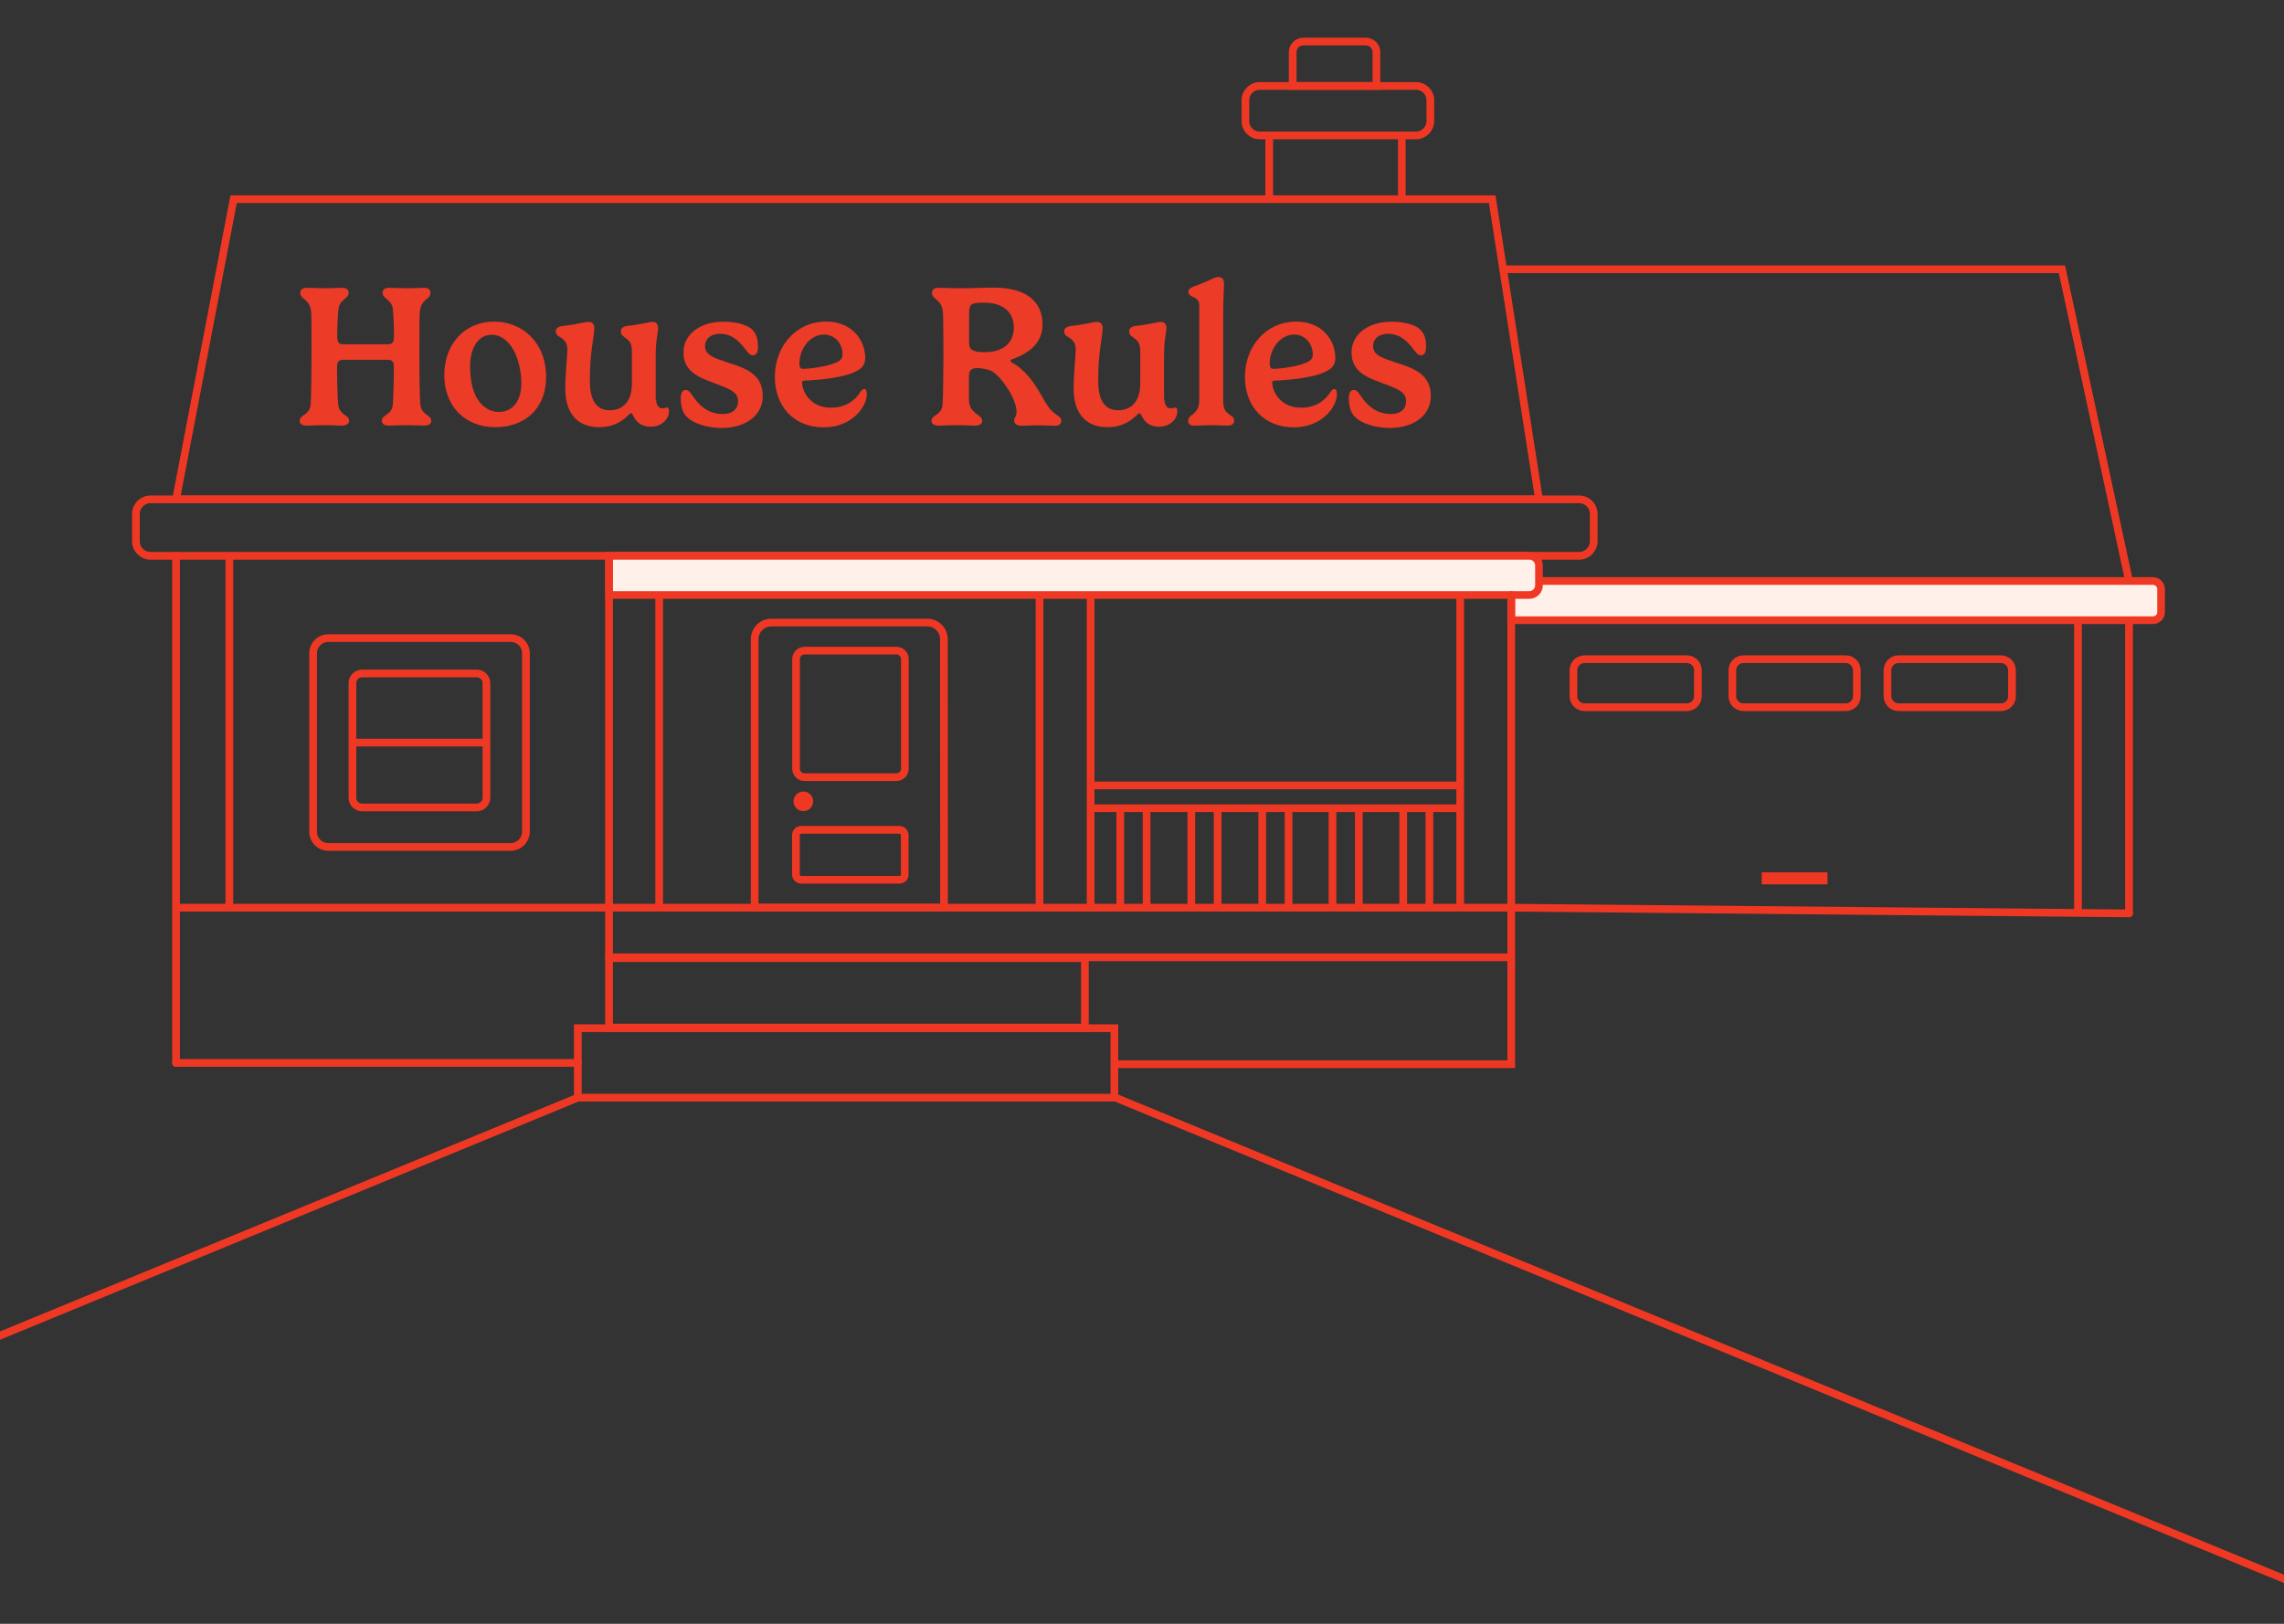 <?xml version="1.0" encoding="utf-8"?>
<!-- Generator: Adobe Illustrator 27.4.0, SVG Export Plug-In . SVG Version: 6.00 Build 0)  -->
<svg version="1.1" id="Layer_1" xmlns="http://www.w3.org/2000/svg" xmlns:xlink="http://www.w3.org/1999/xlink" x="0px" y="0px"
	 viewBox="0 0 1440 1024" style="enable-background:new 0 0 1440 1024;" xml:space="preserve">
<rect x="0" y="0" width="1440" height="1024" fill="#333333" stroke="none"/>
<style type="text/css">
	.st0{fill:#FFF1EA;}
	.st1{fill:#FFF1EA;stroke:#EF3824;stroke-width:21.658;stroke-linecap:round;stroke-miterlimit:10;}
	.st2{fill:#EF3824;stroke:#EF3824;stroke-width:7.092;stroke-linecap:round;stroke-miterlimit:10;}
	.st3{fill:#EF3824;stroke:#EF3824;stroke-width:10.639;stroke-linecap:round;stroke-miterlimit:10;}
	.st4{fill:none;stroke:#EF3824;stroke-width:4.855;stroke-linecap:round;stroke-linejoin:round;stroke-miterlimit:10;}
	.st5{fill:#FFF1E9;stroke:#EE3A24;stroke-width:4.855;stroke-miterlimit:10;}
	.st6{fill:none;stroke:#EF3824;stroke-width:4.829;stroke-miterlimit:10;}
	.st7{fill:none;stroke:#EF3824;stroke-width:4.855;stroke-miterlimit:10;}
	.st8{fill:#EF3824;}
	.st9{fill:none;stroke:#EF3824;stroke-width:4.936;stroke-miterlimit:10;}
	.st10{fill:#EF3824;stroke:#EF3824;stroke-width:4.936;stroke-miterlimit:10;}
	.st11{fill:#FFF1EA;stroke:#EF3824;stroke-width:7.957;stroke-linecap:round;stroke-miterlimit:10;}
	.st12{fill:#EF3824;stroke:#EF3824;stroke-width:2.606;stroke-linecap:round;stroke-miterlimit:10;}
	.st13{fill:#EF3824;stroke:#EF3824;stroke-width:3.909;stroke-linecap:round;stroke-miterlimit:10;}
	.st14{fill:none;}
	.st15{fill:#FFF1E9;}
	.st16{fill:#EC3B26;}
	.st17{enable-background:new    ;}
</style>
<g>
	<line class="st4" x1="111" y1="350.5" x2="111" y2="670.3"/>
	<path class="st5" d="M1357.4,391.1H952.8v-24.7h404.6c2.8,0,5.1,2.3,5.1,5.1v14.5C1362.6,388.8,1360.2,391.1,1357.4,391.1z"/>
	<polygon class="st6" points="970.3,314.9 111,314.9 147.3,125.6 940.8,125.6 	"/>
	<path class="st7" d="M995.6,350.5H94.9c-5.1,0-9.2-4.1-9.2-9.2v-17.2c0-5.1,4.1-9.2,9.2-9.2h900.7c5.1,0,9.2,4.1,9.2,9.2v17.2
		C1004.8,346.3,1000.7,350.5,995.6,350.5z"/>
	<path class="st5" d="M964.2,375.2H384v-24.7h580.2c3.4,0,6.1,2.8,6.1,6.1v12.5C970.3,372.4,967.6,375.2,964.2,375.2z"/>
	<rect x="384" y="572.4" class="st7" width="568.8" height="31.3"/>
	<rect x="384" y="604.2" class="st7" width="300" height="43.8"/>
	<rect x="364.3" y="648.4" class="st7" width="338.3" height="43.8"/>
	<path class="st7" d="M322,534.1h-115c-5.3,0-9.6-4.3-9.6-9.6V412c0-5.3,4.3-9.6,9.6-9.6h115c5.3,0,9.6,4.3,9.6,9.6v112.5
		C331.5,529.8,327.2,534.1,322,534.1z"/>
	<path class="st7" d="M595.2,572.4H475.8V403.1c0-5.8,4.7-10.5,10.5-10.5h98.3c5.8,0,10.5,4.7,10.5,10.5L595.2,572.4L595.2,572.4z"
		/>
	<path class="st7" d="M565.2,490.1h-58c-2.9,0-5.3-2.4-5.3-5.3v-69.2c0-2.9,2.4-5.3,5.3-5.3h58c2.9,0,5.3,2.4,5.3,5.3v69.2
		C570.5,487.7,568.1,490.1,565.2,490.1z"/>
	<path class="st7" d="M567.1,554.8h-61.9c-1.8,0-3.4-1.5-3.4-3.3v-24.9c0-1.8,1.5-3.3,3.4-3.3h61.9c1.8,0,3.3,1.5,3.3,3.3v24.9
		C570.5,553.2,569,554.8,567.1,554.8z"/>
	<path class="st7" d="M300.6,509.2h-72.3c-3.3,0-6.1-2.7-6.1-6.1v-72.3c0-3.3,2.7-6.1,6.1-6.1h72.3c3.3,0,6.1,2.7,6.1,6.1v72.3
		C306.6,506.4,303.9,509.2,300.6,509.2z"/>
	
		<ellipse transform="matrix(0.16 -0.987 0.987 0.16 -73.412 924.595)" class="st8" cx="506.7" cy="505.4" rx="6.2" ry="6.2"/>
	<line class="st7" x1="144.6" y1="350.5" x2="144.6" y2="572.4"/>
	<line class="st7" x1="415.6" y1="375.2" x2="415.6" y2="572.4"/>
	<line class="st7" x1="655.4" y1="375.2" x2="655.4" y2="572.4"/>
	<line class="st7" x1="687.6" y1="375.2" x2="687.6" y2="572.4"/>
	<line class="st7" x1="1310.1" y1="392.6" x2="1310.1" y2="574.1"/>
	<line class="st4" x1="1342.3" y1="392.6" x2="1342.3" y2="576"/>
	<line class="st7" x1="920.6" y1="375.2" x2="920.6" y2="572.4"/>
	<polyline class="st4" points="952.8,375.2 952.8,572.4 1342.3,576 	"/>
	<line class="st7" x1="687.6" y1="495.3" x2="920.6" y2="495.3"/>
	<line class="st7" x1="687.6" y1="509.7" x2="920.6" y2="509.7"/>
	<line class="st7" x1="706.3" y1="509.7" x2="706.3" y2="572.4"/>
	<line class="st7" x1="722.9" y1="509.7" x2="722.9" y2="572.4"/>
	<line class="st7" x1="751.1" y1="509.7" x2="751.1" y2="572.4"/>
	<line class="st7" x1="767.7" y1="509.7" x2="767.7" y2="572.4"/>
	<line class="st7" x1="795.8" y1="509.7" x2="795.8" y2="572.4"/>
	<line class="st7" x1="812.4" y1="509.7" x2="812.4" y2="572.4"/>
	<line class="st7" x1="840.1" y1="509.7" x2="840.1" y2="572.4"/>
	<line class="st7" x1="856.7" y1="509.7" x2="856.7" y2="572.4"/>
	<line class="st7" x1="884.7" y1="510.5" x2="884.7" y2="573.2"/>
	<line class="st7" x1="901.2" y1="510.5" x2="901.2" y2="573.2"/>
	<polyline class="st7" points="111,572.4 384,572.4 384,350.5 	"/>
	<line class="st4" x1="111" y1="670.3" x2="364.3" y2="670.3"/>
	<polyline class="st7" points="702.6,671.1 952.8,671.1 952.8,605.5 	"/>
	<path class="st7" d="M892.8,85.4h-98.6c-4.9,0-9-4-9-8.9V63.2c0-4.9,4-9,9-9h98.6c4.9,0,9,4,9,9v13.3
		C901.7,81.3,897.7,85.4,892.8,85.4z"/>
	<line class="st7" x1="800.2" y1="85.4" x2="800.2" y2="125.6"/>
	<line class="st7" x1="883.8" y1="85.4" x2="883.8" y2="125.6"/>
	<path class="st7" d="M867.8,54.2H815V32.9c0-3.7,3-6.7,6.7-6.7h39.4c3.7,0,6.7,3,6.7,6.7L867.8,54.2L867.8,54.2z"/>
	<polyline class="st7" points="947.7,169.8 1300,169.8 1342.3,366.4 	"/>
	<line class="st7" x1="222.2" y1="468.3" x2="306.6" y2="468.3"/>
	<path class="st7" d="M1063.5,446H999c-3.8,0-7-3.1-7-7v-16.3c0-3.9,3.2-7,7-7h64.5c3.8,0,7,3.1,7,7V439
		C1070.5,442.9,1067.3,446,1063.5,446z"/>
	<path class="st7" d="M1163.7,446h-64.5c-3.8,0-7-3.1-7-7v-16.3c0-3.9,3.2-7,7-7h64.5c3.8,0,7,3.1,7,7V439
		C1170.7,442.9,1167.6,446,1163.7,446z"/>
	<path class="st7" d="M1261.6,446H1197c-3.8,0-7-3.1-7-7v-16.3c0-3.9,3.2-7,7-7h64.5c3.8,0,7,3.1,7,7V439
		C1268.6,442.9,1265.4,446,1261.6,446z"/>
	<rect x="1110.7" y="550.1" class="st8" width="41.5" height="7.6"/>
</g>
<line class="st7" x1="364.3" y1="692.2" x2="-5.2" y2="844.4"/>
<line class="st7" x1="703.3" y1="692.2" x2="1445.2" y2="997.8"/>
<g>
	<g class="st17">
		<path class="st16" d="M271.4,184.7c0,4.4-6.1,3.5-6.7,12.2c-0.3,2.3-0.3,14.8-0.3,26.6c0,13.8,0.2,28.7,0.7,32.1
			c0.9,6.3,6.8,5.9,6.8,9.8c0,1.6-1.4,3-4.5,3c-3,0-7.5-0.3-11-0.3c-3.7,0-8.2,0.3-11.2,0.3c-3.2,0-4.5-1.4-4.5-3
			c0-3.9,6-3.5,6.9-9.8c0.3-2,0.7-15.4,0.7-24c0-3.4-0.9-4.7-3.7-4.7h-28.3c-2.5,0-3.8,0.9-3.8,4.7c0,8.8,0.4,21.7,0.8,24
			c0.9,6.3,6.8,5.9,6.8,9.8c0,1.6-1.4,3-4.5,3c-3,0-7.5-0.3-11-0.3c-3.7,0-8.2,0.3-11.2,0.3c-3.2,0-4.5-1.4-4.5-3
			c0-3.9,6-3.5,6.9-9.8c0.4-3.1,0.6-21.5,0.6-32.1c0-7.5,0-24.1-0.2-26.6c-0.7-8.6-6.9-7.9-6.9-12.2c0-1.7,0.9-3.2,4.2-3.2
			c3,0,7.6,0.3,11.2,0.3c3.6,0,8.1-0.3,11-0.3c3.1,0,4.1,1.5,4.1,3.2c0,3.8-4.8,3.6-6.2,9.1c-0.5,1.4-1,12.1-1,18
			c0,4.2,1,5.3,3.9,5.3h28c2.7,0,3.9-1,3.9-5.3c0-6.4-0.5-16.8-0.9-18c-1.1-5-6.3-5.5-6.3-9.1c0-1.7,0.9-3.2,4.2-3.2
			c3,0,7.6,0.3,11.2,0.3s8.1-0.3,11-0.3C270.4,181.5,271.4,182.9,271.4,184.7z"/>
		<path class="st16" d="M311.5,202.8c17.3,0,32.8,12.6,32.8,34.9c0,21.1-14.5,31.7-32,31.7c-19.6,0-32.2-13.8-32.2-32.8
			C280.1,216.6,293.3,202.8,311.5,202.8z M296.4,231.3c0,5.5,0.8,12.8,3.6,18.5c3.6,7.1,9.3,10,14.5,10c7.4,0,14.2-5.3,14.2-18.3
			c0-6.7-1.7-14.3-4.4-19.8c-3.7-7.1-8.9-10.6-14.2-10.6C302.7,211.1,296.4,217.5,296.4,231.3z"/>
		<path class="st16" d="M413.7,252c0,2.8,1.1,5.5,3.8,5.5c1.6,0,2.2-0.5,3.2-0.5c0.5,0,1.1,0.7,1.1,2.2c0,5.5-5.1,9.9-11.4,9.9
			c-7.2,0-9.8-4.1-11.3-7.2c-0.3-0.5-0.6-1.3-1.3-1.3c-0.4,0-1.1,0.8-1.8,1.4c-2.3,2.1-7.7,7.4-18.3,7.4
			c-15.4,0-21.3-10.9-21.3-24.2c0-9.5,1.3-21.1,1.3-24.4c0-3.6-0.9-5.1-2.5-6.7c-1.8-1.7-4.8-2.2-4.8-5c0-2.2,1.6-3.2,4.8-3.6
			c9.9-1.1,13-2.5,15.8-2.5c2.9,0,3.7,2,3.7,3.8c0,6-2.8,13.8-2.8,33.3c0,10.3,2.8,18.6,12.6,18.6c7.9,0,13.9-5.2,13.9-16.9v-19.5
			c0-4.5-0.6-6.7-3.4-8.7c-1.7-1.4-3.6-2.2-3.6-4.6c0-2.1,1.5-3.1,4.3-3.5c7.9-0.8,13.5-2.5,15.8-2.5c2.4,0,3.4,1.7,3.4,3.7
			c0,3.8-1.5,6.9-1.5,17.8V252z"/>
		<path class="st16" d="M474.5,208.1c2.5,2.6,3.4,5.9,3.4,10.9c0,3.4-1.3,5.1-3.2,5.1c-2.1,0-3.4-2.2-5.3-4.5
			c-3-3.8-7.5-9.1-15.4-9.1c-6.1,0-9.5,3.4-9.5,7.7c0,5.9,5.8,7.6,15.2,10.7c10.9,3.4,21.2,7.5,21.2,20.8
			c0,12.6-11.2,20.2-25.9,20.2c-7.6,0-18.5-2.3-23-8.2c-1.7-2.1-2.8-5.9-2.8-10.5c0-3.6,1.1-5.3,3.4-5.3c1.3,0,2.5,1.4,3.8,3.3
			c3.3,4.8,8.8,11.9,19.3,11.9c6.2,0,9.6-3.2,9.6-8.2c0-6.5-7-8.1-16.6-11.9c-8.4-3.2-17.8-6.9-17.8-18.7
			c0-12.3,11.7-19.4,24.6-19.4C461.8,202.7,470.7,204.1,474.5,208.1z"/>
		<path class="st16" d="M507.3,240c-1.2,0.1-1.6,0.3-1.6,1.2c0,5.4,5,15.9,18.1,15.9c9.7,0,15.5-4.8,18.8-10.2
			c0.7-0.9,1.6-1.6,2.3-1.6c1,0,1.6,1,1.6,3.3c0,7.7-9.1,20.9-27.2,20.9c-18.8,0-30.8-13.3-30.8-31.9c0-18.7,12.9-34.8,32.4-34.8
			c16.1,0,24.6,11.5,24.6,23c0,3.9-1.9,6.2-4.7,7.8C533.4,238.1,516.5,239.7,507.3,240z M519.5,211c-8.9,0-15.5,9-15.5,18.4
			c0,2,0.6,3.2,2.2,3.2c4.8,0,18-1.7,22.8-5c1.5-1,2.2-2.3,2.2-4.1C531.2,216.4,526.2,211,519.5,211z"/>
		<path class="st16" d="M610.9,251.7c0,4.5,1.6,6.7,3.9,8.6c2,1.8,4.5,2.8,4.5,5.1c0,1.8-1.5,3-4.4,3c-3,0-8.4-0.3-11.9-0.3
			c-4,0-8.7,0.3-11.2,0.3c-3.2,0-4.5-1.3-4.5-3c0-3.8,6-3.4,6.9-9.7c0.4-3.1,0.6-21.5,0.6-32.2c0-7.6-0.1-24.1-0.3-26.5
			c-0.7-8.6-6.9-7.9-6.9-12.3c0-1.7,0.9-3.2,4.2-3.2c4.8,0,7.5,0.3,13.9,0.3c6.9,0,12.5-0.4,20.9-0.4c19.5,0,30.7,8,30.7,23.4
			c0,7.7-3.9,16.6-19.4,21.8c-0.4,0.2-0.8,0.4-0.8,0.9c0,0.3,0.3,0.8,0.9,1.1c9.1,5.2,14.2,13,19.5,22.3c2.5,4.4,4.4,7.6,7.5,9.8
			c2.5,2,4.1,2.4,4.1,4.6c0,2.4-1.8,3.2-3.6,3.2c-2.5,0-8.1-0.3-11-0.3c-5,0-9,0.3-10.7,0.3c-2.6,0-4.4-1.5-4.4-3.1
			c0-2.2,1.5-2.7,1.5-5.7c0-7.9-8.9-21.3-15.2-25.4c-3.3-1.9-8.8-2.2-9.6-2.2c-3.9,0-5.2,1.9-5.2,5.1V251.7z M620.9,190.9
			c-9.2,0-9.9,0.7-9.9,7.6v17.6c0,4,1.5,6,10,6c11.4,0,18.2-5.9,18.2-15.6C639.2,196.4,631.7,190.9,620.9,190.9z"/>
		<path class="st16" d="M734.2,252c0,2.8,1.1,5.5,3.8,5.5c1.6,0,2.2-0.5,3.2-0.5c0.5,0,1.1,0.7,1.1,2.2c0,5.5-5.1,9.9-11.4,9.9
			c-7.2,0-9.8-4.1-11.3-7.2c-0.3-0.5-0.6-1.3-1.3-1.3c-0.4,0-1.1,0.8-1.8,1.4c-2.3,2.1-7.7,7.4-18.3,7.4
			c-15.4,0-21.3-10.9-21.3-24.2c0-9.5,1.3-21.1,1.3-24.4c0-3.6-0.9-5.1-2.5-6.7c-1.8-1.7-4.8-2.2-4.8-5c0-2.2,1.6-3.2,4.8-3.6
			c9.9-1.1,13-2.5,15.8-2.5c2.9,0,3.7,2,3.7,3.8c0,6-2.8,13.8-2.8,33.3c0,10.3,2.8,18.6,12.6,18.6c7.9,0,13.9-5.2,13.9-16.9v-19.5
			c0-4.5-0.6-6.7-3.4-8.7c-1.7-1.4-3.6-2.2-3.6-4.6c0-2.1,1.5-3.1,4.3-3.5c7.9-0.8,13.5-2.5,15.8-2.5c2.4,0,3.4,1.7,3.4,3.7
			c0,3.8-1.5,6.9-1.5,17.8V252z"/>
		<path class="st16" d="M771.2,200.5v52.4c0,4.4,1.1,6.2,3,7.8c1.8,1.6,3.9,2,3.9,4.5c0,1.8-1,3.2-4.4,3.2c-2.8,0-6.7-0.3-9.8-0.3
			c-3.8,0-6.8,0.3-10.9,0.3c-3,0-3.9-1.4-3.9-3c0-2.4,2.2-3.5,3.4-4.5c3.1-2.8,3.6-5.5,3.6-8.8v-59.8c0-2.9-2-4.4-4.3-5.2
			c-1.3-0.7-2.6-1.5-2.6-3c0-2.7,3.2-3.2,7.4-4.9c6-2.3,9-4.5,11.5-4.5c2.3,0,3.6,1.2,3.6,3.9C771.7,184,771.2,185.7,771.2,200.5z"
			/>
		<path class="st16" d="M803.8,240c-1.2,0.1-1.7,0.3-1.7,1.2c0,5.4,5,15.9,18.1,15.9c9.7,0,15.5-4.8,18.8-10.2
			c0.7-0.9,1.6-1.6,2.3-1.6c1,0,1.6,1,1.6,3.3c0,7.7-9.1,20.9-27.2,20.9c-18.8,0-30.8-13.3-30.8-31.9c0-18.7,12.9-34.8,32.4-34.8
			c16.1,0,24.6,11.5,24.6,23c0,3.9-1.9,6.2-4.7,7.8C829.8,238.1,813,239.7,803.8,240z M816,211c-8.9,0-15.5,9-15.5,18.4
			c0,2,0.6,3.2,2.2,3.2c4.8,0,18-1.7,22.8-5c1.5-1,2.2-2.3,2.2-4.1C827.6,216.4,822.6,211,816,211z"/>
		<path class="st16" d="M895.7,208.1c2.5,2.6,3.4,5.9,3.4,10.9c0,3.4-1.3,5.1-3.2,5.1c-2.1,0-3.4-2.2-5.3-4.5
			c-3-3.8-7.5-9.1-15.4-9.1c-6.1,0-9.5,3.4-9.5,7.7c0,5.9,5.8,7.6,15.2,10.7c10.9,3.4,21.2,7.5,21.2,20.8
			c0,12.6-11.2,20.2-25.9,20.2c-7.6,0-18.5-2.3-23-8.2c-1.7-2.1-2.8-5.9-2.8-10.5c0-3.6,1.1-5.3,3.4-5.3c1.3,0,2.5,1.4,3.8,3.3
			c3.3,4.8,8.8,11.9,19.3,11.9c6.2,0,9.6-3.2,9.6-8.2c0-6.5-7-8.1-16.6-11.9c-8.4-3.2-17.8-6.9-17.8-18.7
			c0-12.3,11.7-19.4,24.6-19.4C883,202.7,891.9,204.1,895.7,208.1z"/>
	</g>
</g>
</svg>
